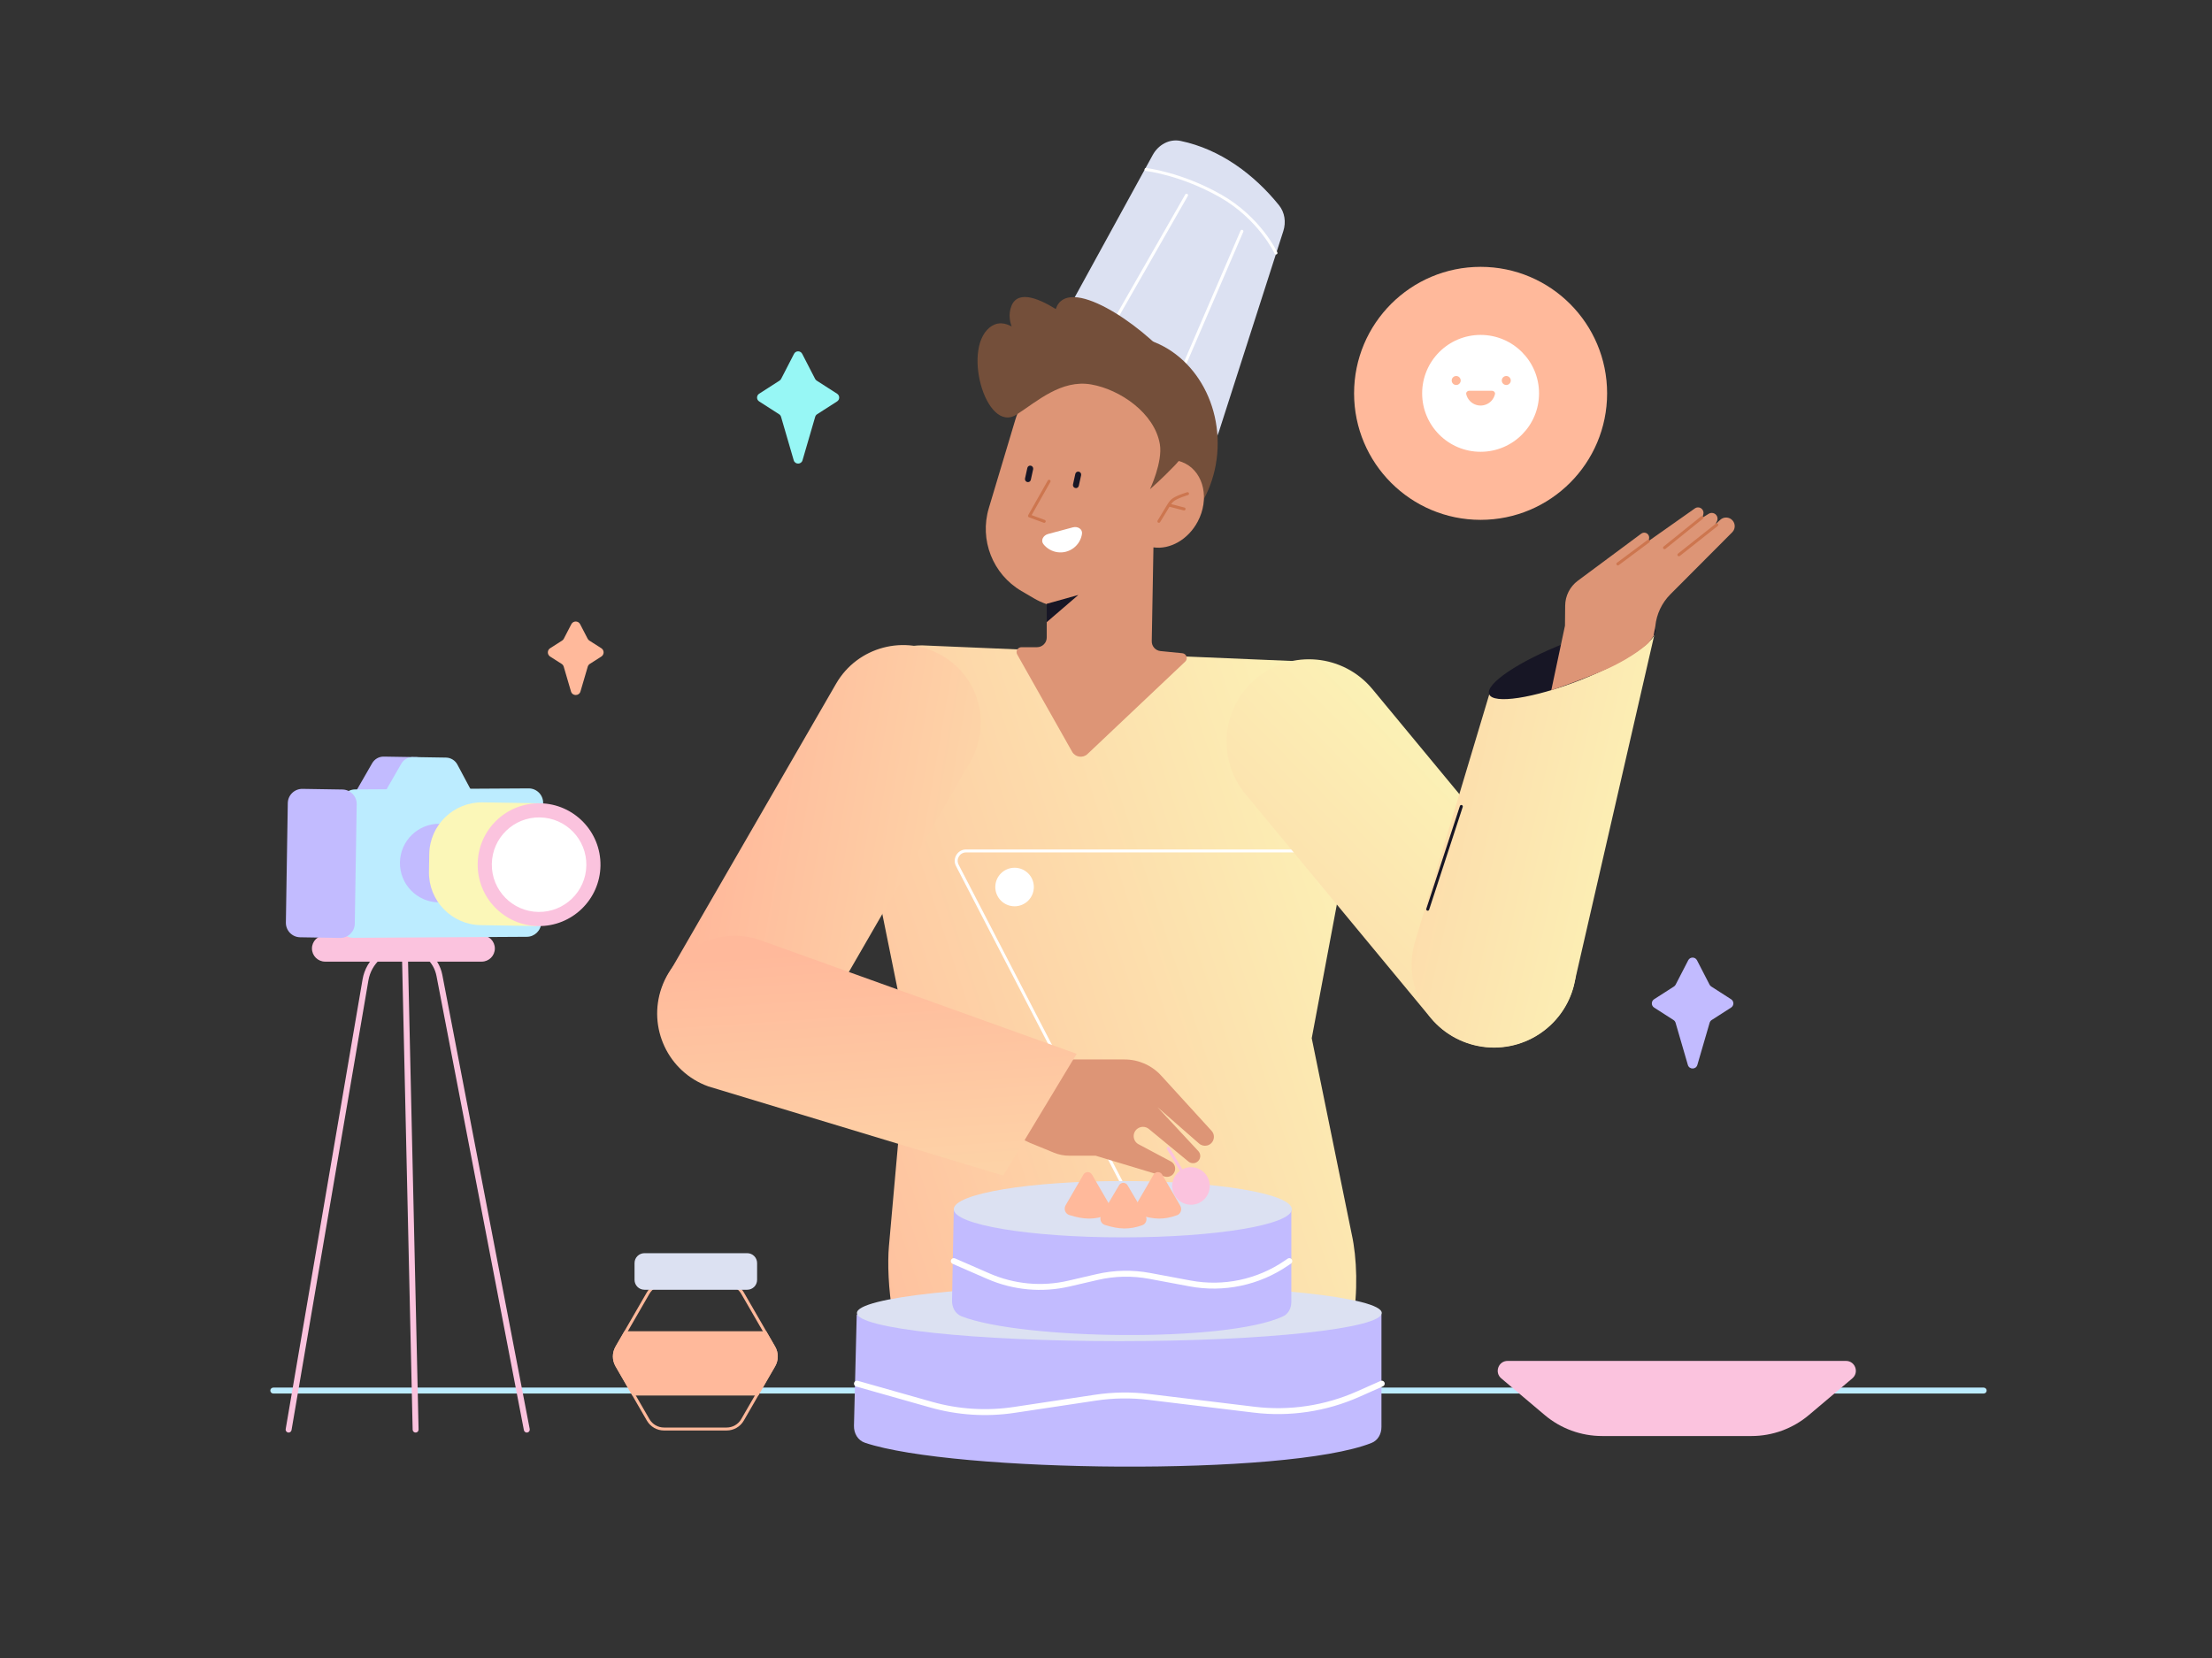 <svg width="2238" height="1678" viewBox="0 0 2238 1678" fill="none" xmlns="http://www.w3.org/2000/svg">
<rect x="0" y="0" width="2238" height="1678" fill="#333333" stroke="none"/>
<path fill-rule="evenodd" clip-rule="evenodd" d="M273.5 1407C273.5 1405.34 274.843 1404 276.5 1404H2007C2008.66 1404 2010 1405.34 2010 1407C2010 1408.66 2008.66 1410 2007 1410H276.5C274.843 1410 273.5 1408.66 273.5 1407Z" fill="#BCECFF"/>
<path d="M1305.09 668.708L933.027 653C883.728 653 846.794 698.164 856.579 746.482L918.147 1050.5L899.36 1261.16C896.522 1292.98 902.344 1372.99 931.853 1385.22C984.547 1407.05 1070.12 1438 1136.41 1440.26C1195.85 1442.28 1271.36 1422.32 1327.15 1404C1372.86 1388.99 1378.07 1295.97 1367.65 1249L1327.15 1050.5L1382.65 755C1387.58 708.903 1351.45 668.708 1305.09 668.708Z" fill="url(#paint0_linear_74_88)"/>
<path fill-rule="evenodd" clip-rule="evenodd" d="M977.442 862.5C971.07 862.5 966.964 869.252 969.895 874.91L1221.33 1360.31C1221.71 1361.05 1221.43 1361.95 1220.69 1362.33C1219.95 1362.71 1219.05 1362.43 1218.67 1361.69L967.231 876.289C963.266 868.635 968.821 859.5 977.442 859.5H1335.5C1336.33 859.5 1337 860.172 1337 861C1337 861.828 1336.33 862.5 1335.5 862.5H977.442Z" fill="white"/>
<circle cx="1026.5" cy="897.5" r="19.5" fill="white"/>
<path d="M1166.3 156.777C1171.91 146.545 1183.02 140.214 1194.44 142.586C1234.77 150.959 1268.94 176.641 1293.96 207.558C1299.9 214.889 1301.3 224.784 1298.42 233.765L1233.13 437.104C1226.76 456.958 1202.57 464.414 1186.12 451.593L1079.14 368.196C1067.53 359.148 1064.2 343.017 1071.27 330.113L1166.3 156.777Z" fill="#DCE1F2"/>
<path fill-rule="evenodd" clip-rule="evenodd" d="M1201.25 196.198C1201.96 196.61 1202.21 197.526 1201.8 198.245L1132.3 319.745C1131.89 320.464 1130.97 320.714 1130.26 320.302C1129.54 319.891 1129.29 318.975 1129.7 318.255L1199.2 196.755C1199.61 196.036 1200.53 195.787 1201.25 196.198ZM1257.09 232.623C1257.85 232.95 1258.21 233.833 1257.88 234.594L1200.38 368.094C1200.05 368.854 1199.17 369.206 1198.41 368.878C1197.65 368.55 1197.29 367.668 1197.62 366.907L1255.12 233.407C1255.45 232.646 1256.33 232.295 1257.09 232.623Z" fill="white"/>
<path fill-rule="evenodd" clip-rule="evenodd" d="M1158.01 171.334C1158.1 170.511 1158.84 169.918 1159.67 170.009L1159.5 171.5C1159.67 170.009 1159.67 170.009 1159.67 170.009L1159.68 170.01L1159.7 170.013L1159.78 170.023C1159.85 170.031 1159.96 170.044 1160.09 170.062C1160.37 170.097 1160.77 170.151 1161.3 170.227C1162.35 170.38 1163.89 170.624 1165.86 170.987C1169.8 171.712 1175.46 172.915 1182.38 174.827C1196.21 178.651 1215.08 185.318 1235.24 196.694C1255.48 208.118 1269.75 222.767 1278.95 234.554C1283.56 240.449 1286.9 245.635 1289.1 249.354C1290.19 251.214 1291.01 252.708 1291.55 253.741C1291.81 254.258 1292.02 254.66 1292.15 254.935C1292.22 255.073 1292.27 255.178 1292.31 255.251C1292.32 255.287 1292.34 255.315 1292.34 255.335L1292.36 255.358L1292.36 255.367C1292.36 255.368 1292.36 255.368 1291 256L1292.36 255.368C1292.71 256.119 1292.38 257.011 1291.63 257.36C1290.88 257.71 1289.99 257.383 1289.64 256.632L1289.64 256.629L1289.63 256.614L1289.6 256.545C1289.57 256.482 1289.52 256.386 1289.46 256.259C1289.33 256.005 1289.14 255.624 1288.89 255.129C1288.37 254.139 1287.58 252.691 1286.51 250.879C1284.37 247.256 1281.1 242.18 1276.59 236.401C1267.56 224.839 1253.58 210.489 1233.76 199.306C1213.86 188.076 1195.23 181.493 1181.58 177.719C1174.75 175.832 1169.18 174.648 1165.31 173.937C1163.38 173.581 1161.88 173.344 1160.86 173.196C1160.36 173.122 1159.97 173.07 1159.71 173.037C1159.58 173.021 1159.49 173.009 1159.42 173.001L1159.35 172.993L1159.34 172.991L1159.33 172.991C1158.51 172.899 1157.92 172.157 1158.01 171.334Z" fill="white"/>
<path d="M1232 448.5C1232 508.423 1189.02 557 1136 557C1082.98 557 1040 508.423 1040 448.5C1040 388.577 1082.98 340 1136 340C1189.02 340 1232 388.577 1232 448.5Z" fill="#744F3A"/>
<path fill-rule="evenodd" clip-rule="evenodd" d="M1027.22 424.808C1039.3 384.537 1082.84 362.796 1122.28 377.345L1145.66 385.966C1179.22 398.346 1198.02 432.666 1192.35 466.373C1194.81 467.001 1197.21 467.921 1199.52 469.146C1218.22 479.074 1223.72 505.308 1211.81 527.741C1202.05 546.123 1183.62 556.249 1167 553.843L1165.29 648.77C1165.19 653.915 1169.07 658.269 1174.19 658.772L1196.23 660.94C1200.44 661.355 1202.21 666.53 1199.14 669.438L1100.28 762.939C1095.56 767.406 1087.9 766.251 1084.71 760.591L1029.16 662.217C1027.3 658.926 1029.68 654.854 1033.45 654.854L1049.18 654.854C1054.63 654.854 1059.05 650.434 1059.05 644.982L1059.05 611.336C1054.52 609.778 1050.06 607.744 1045.74 605.213L1033.39 597.969C1004.4 580.965 990.79 546.346 1000.44 514.152L1027.22 424.808Z" fill="#DD9576"/>
<path fill-rule="evenodd" clip-rule="evenodd" d="M1201.92 500.94L1201.92 500.94L1201.92 500.941L1201.89 500.948L1201.8 500.976C1201.72 501.002 1201.59 501.039 1201.43 501.089C1201.11 501.188 1200.65 501.333 1200.08 501.52C1198.93 501.893 1197.38 502.426 1195.7 503.067C1194.03 503.709 1192.26 504.453 1190.69 505.245C1189.1 506.049 1187.81 506.854 1187.03 507.592C1186.25 508.327 1185.5 509.257 1184.91 510.074L1198.38 513.548C1199.18 513.755 1199.66 514.573 1199.45 515.375C1199.25 516.177 1198.43 516.66 1197.63 516.453L1183.21 512.731L1173.78 528.278C1173.35 528.986 1172.43 529.213 1171.72 528.783C1171.01 528.354 1170.79 527.431 1171.22 526.723L1181.21 510.23L1181.22 510.227L1181.23 510.199C1181.25 510.175 1181.27 510.142 1181.29 510.1C1181.34 510.015 1181.42 509.894 1181.51 509.745C1181.7 509.448 1181.97 509.033 1182.31 508.559C1182.97 507.625 1183.91 506.408 1184.97 505.409C1186.08 504.368 1187.67 503.408 1189.34 502.567C1191.03 501.713 1192.9 500.929 1194.63 500.266C1196.36 499.602 1197.97 499.052 1199.14 498.668C1199.73 498.476 1200.21 498.325 1200.55 498.222C1200.71 498.17 1200.85 498.13 1200.94 498.103L1201.04 498.072L1201.07 498.064L1201.08 498.061C1201.08 498.061 1201.08 498.061 1201.5 499.5L1201.08 498.061C1201.87 497.828 1202.71 498.283 1202.94 499.078C1203.17 499.873 1202.72 500.706 1201.92 500.94Z" fill="#CD764F"/>
<path fill-rule="evenodd" clip-rule="evenodd" d="M1043 471.199C1044.62 471.583 1045.64 473.203 1045.29 474.816L1042.93 485.528C1042.57 487.141 1040.97 488.137 1039.36 487.753C1037.74 487.368 1036.72 485.749 1037.07 484.135L1039.43 473.424C1039.79 471.81 1041.39 470.814 1043 471.199Z" fill="#171625"/>
<path fill-rule="evenodd" clip-rule="evenodd" d="M1091.54 477.248C1093.16 477.632 1094.18 479.252 1093.83 480.865L1091.47 491.576C1091.11 493.19 1089.51 494.186 1087.9 493.801C1086.28 493.417 1085.26 491.797 1085.61 490.184L1087.97 479.473C1088.33 477.859 1089.93 476.863 1091.54 477.248Z" fill="#171625"/>
<path fill-rule="evenodd" clip-rule="evenodd" d="M1062.17 485.598C1062.89 486.006 1063.14 486.921 1062.73 487.642L1043.75 521.203L1057.02 526.093C1057.8 526.379 1058.19 527.242 1057.91 528.019C1057.62 528.796 1056.76 529.194 1055.98 528.908L1041.05 523.408C1040.64 523.256 1040.31 522.93 1040.16 522.517C1040.01 522.104 1040.05 521.645 1040.27 521.262L1060.12 486.165C1060.53 485.444 1061.45 485.19 1062.17 485.598Z" fill="#CD764F"/>
<path d="M1091 602L1059.03 610.939L1059.03 629.5L1091 602Z" fill="#171625"/>
<path d="M1189 470.5C1175.34 484.785 1163.5 495 1163.5 495C1163.5 495 1176.51 467.442 1173.5 449.5C1168.19 417.891 1133 394 1104 389C1073.77 383.789 1049.5 406 1028.5 419.5C997.024 439.735 971.768 348.507 1004 329.5C1010.32 325.773 1017.06 326.817 1023.51 330.311C1021.42 324.505 1020.76 318.318 1022.5 312C1027.71 293.161 1048.52 300.497 1068.18 312.685C1079.76 277.5 1153.34 326.889 1185.5 365C1199 381 1209.15 396.827 1207 430.5C1206.02 445.784 1200 459 1189 470.5Z" fill="#744F3A"/>
<path d="M1085.5 533.579C1090.3 532.293 1095.43 535.256 1094.71 540.173C1094.3 542.885 1093.39 545.524 1092 547.944C1089.08 552.997 1084.27 556.684 1078.64 558.194C1073 559.705 1067 558.914 1061.94 555.997C1059.52 554.599 1057.42 552.769 1055.71 550.621C1052.62 546.728 1055.59 541.595 1060.39 540.309L1072.94 536.944L1085.5 533.579Z" fill="white"/>
<path d="M1024.68 1094.23L1021.09 1101.46C1010.78 1122.26 1020.28 1147.44 1041.76 1156.24L1066.45 1166.36C1071.27 1168.33 1076.42 1169.35 1081.62 1169.35H1108.41L1178.28 1190.42C1181.46 1191.38 1184.9 1190.35 1187.04 1187.81C1190.43 1183.76 1189.24 1177.62 1184.57 1175.14L1151.99 1157.82C1146 1154.64 1145.27 1146.32 1150.63 1142.15C1154.1 1139.46 1158.96 1139.52 1162.35 1142.31L1202.42 1175.3C1205.54 1177.86 1210.15 1177.41 1212.71 1174.28C1215.02 1171.45 1214.89 1167.36 1212.4 1164.69L1171 1120.19L1213.19 1157.08C1215.41 1159.03 1218.45 1159.76 1221.32 1159.05C1227.95 1157.39 1230.41 1149.25 1225.8 1144.2L1174.8 1088.3C1165.32 1077.92 1151.92 1072 1137.86 1072H1060.51C1045.32 1072 1031.43 1080.61 1024.68 1094.23Z" fill="#DD9576"/>
<path d="M845.91 691.779C867.522 654.346 915.487 641.578 953.042 663.261C990.598 684.943 1003.52 732.866 981.911 770.299L812.132 1064.36C790.521 1101.8 742.556 1114.56 705.001 1092.88C667.445 1071.2 654.52 1023.28 676.132 985.844L845.91 691.779Z" fill="url(#paint1_linear_74_88)"/>
<path d="M716.654 1099.25L1015 1189.5L1089.31 1066.28L769.756 951.464C729.078 936.848 684.215 958.084 669.551 998.894C654.888 1039.71 675.976 1084.64 716.654 1099.25Z" fill="url(#paint2_linear_74_88)"/>
<path d="M1260.15 803.592C1230.8 768.129 1235.75 715.583 1271.21 686.227C1306.68 656.872 1359.22 661.823 1388.58 697.286L1575.82 923.482C1605.17 958.945 1600.22 1011.49 1564.76 1040.85C1529.29 1070.2 1476.75 1065.25 1447.39 1029.79L1260.15 803.592Z" fill="url(#paint3_linear_74_88)"/>
<path d="M1592.12 997.962L1674.58 638.907L1507.59 699.873L1431.09 954.813C1419.17 999.281 1445.56 1044.99 1490.03 1056.9C1534.5 1068.82 1580.2 1042.43 1592.12 997.962Z" fill="url(#paint4_linear_74_88)"/>
<path d="M1674.67 636.891C1678.72 647.281 1644.39 670.37 1597.99 688.46C1551.59 706.549 1510.69 712.791 1506.64 702.4C1502.59 692.009 1536.92 668.921 1583.32 650.831C1629.72 632.741 1670.62 626.5 1674.67 636.891Z" fill="#171625"/>
<path d="M1583.37 633.103L1569.5 698.499C1569.5 698.499 1603.08 687.006 1625.5 676.999C1653.5 664.499 1668 650.499 1668 650.499L1673 643.499L1674.79 633.551C1676 621.386 1681.37 610.01 1690 601.352L1752.58 538.564C1756.43 534.701 1755.83 528.292 1751.34 525.199C1747.99 522.891 1743.48 523.206 1740.48 525.958L1735.42 530.599L1737.03 527.606C1738.56 524.755 1737.49 521.202 1734.64 519.67C1732.79 518.676 1730.55 518.749 1728.76 519.862L1722.42 523.822L1723.35 520.359C1723.87 518.392 1723.28 516.295 1721.8 514.898C1719.88 513.094 1716.96 512.887 1714.81 514.403L1667.75 547.593L1668.38 545.257C1669.09 542.588 1667.51 539.844 1664.84 539.129C1663.36 538.734 1661.79 539.034 1660.56 539.944L1596.42 587.551C1588.42 593.487 1583.66 602.825 1583.57 612.784L1583.37 633.103Z" fill="#DD9576"/>
<path fill-rule="evenodd" clip-rule="evenodd" d="M1723.08 522.744C1723.6 523.389 1723.49 524.333 1722.85 524.853L1685.04 555.337C1684.4 555.857 1683.45 555.756 1682.93 555.111C1682.41 554.466 1682.52 553.522 1683.16 553.002L1720.97 522.518C1721.61 521.998 1722.56 522.099 1723.08 522.744ZM1738.13 530.08C1738.65 530.73 1738.54 531.673 1737.89 532.187L1699.57 562.534C1698.92 563.048 1697.98 562.939 1697.47 562.289C1696.95 561.64 1697.06 560.697 1697.71 560.182L1736.03 529.836C1736.68 529.321 1737.62 529.431 1738.13 530.08ZM1668.96 546.697C1669.45 547.361 1669.31 548.301 1668.65 548.796L1637.79 571.809C1637.12 572.305 1636.18 572.168 1635.69 571.503C1635.19 570.839 1635.33 569.9 1635.99 569.404L1666.86 546.391C1667.52 545.896 1668.46 546.033 1668.96 546.697Z" fill="#CD764F"/>
<path fill-rule="evenodd" clip-rule="evenodd" d="M1478.97 814.574C1479.75 814.831 1480.18 815.678 1479.93 816.466L1445.93 920.466C1445.67 921.253 1444.82 921.683 1444.03 921.425C1443.25 921.168 1442.82 920.321 1443.07 919.533L1477.07 815.533C1477.33 814.746 1478.18 814.316 1478.97 814.574Z" fill="#171625"/>
<path d="M864.005 1442.58L866.802 1330H1397.69V1443.85C1397.69 1450.87 1394.18 1457.41 1387.65 1460C1301.61 1494.09 964.863 1489.89 875.172 1459.84C867.874 1457.39 863.814 1450.27 864.005 1442.58Z" fill="#C2BBFF"/>
<path d="M1398 1328.5C1398 1344.24 1279.13 1357 1132.5 1357C985.868 1357 867 1344.24 867 1328.5C867 1312.76 985.868 1300 1132.5 1300C1279.13 1300 1398 1312.76 1398 1328.5Z" fill="#DCE1F2"/>
<path d="M963.214 1315.95L965 1223.5H1306.5V1317.18C1306.5 1323.37 1303.75 1329.3 1298.14 1331.92C1240.71 1358.73 1033.29 1355.53 972.842 1331.87C966.436 1329.36 963.081 1322.83 963.214 1315.95Z" fill="#C2BBFF"/>
<path fill-rule="evenodd" clip-rule="evenodd" d="M962.25 1274.8C962.913 1273.28 964.681 1272.59 966.199 1273.25L1001.26 1288.54C1026.28 1299.46 1054.15 1302.02 1080.74 1295.85L1109.32 1289.22C1127.2 1285.08 1145.75 1284.67 1163.79 1288.04L1204.67 1295.68C1237.75 1301.85 1271.93 1294.65 1299.7 1275.65L1302.81 1273.52C1304.17 1272.59 1306.04 1272.94 1306.98 1274.31C1307.91 1275.67 1307.56 1277.54 1306.19 1278.48L1303.09 1280.6C1274 1300.5 1238.21 1308.04 1203.57 1301.58L1162.69 1293.94C1145.46 1290.72 1127.75 1291.11 1110.68 1295.07L1082.09 1301.7C1054.25 1308.16 1025.06 1305.47 998.861 1294.04L963.8 1278.75C962.282 1278.09 961.588 1276.32 962.25 1274.8Z" fill="white"/>
<path fill-rule="evenodd" clip-rule="evenodd" d="M864.113 1399.18C864.565 1397.59 866.223 1396.66 867.817 1397.11L942.777 1418.34C969.759 1425.98 998.062 1427.78 1025.79 1423.6L1107.92 1411.23C1126.02 1408.51 1144.4 1408.24 1162.58 1410.45L1269.26 1423.38C1304.59 1427.66 1340.42 1422.29 1372.94 1407.85L1396.78 1397.26C1398.3 1396.59 1400.07 1397.27 1400.74 1398.78C1401.41 1400.3 1400.73 1402.07 1399.22 1402.74L1375.38 1413.33C1341.86 1428.22 1304.95 1433.75 1268.54 1429.33L1161.85 1416.4C1144.22 1414.26 1126.38 1414.52 1108.81 1417.17L1026.69 1429.53C998.11 1433.84 968.946 1431.99 941.142 1424.12L866.182 1402.89C864.588 1402.43 863.662 1400.78 864.113 1399.18Z" fill="white"/>
<path d="M1307 1223.5C1307 1239.24 1230.44 1252 1136 1252C1041.56 1252 965 1239.24 965 1223.5C965 1207.76 1041.56 1195 1136 1195C1230.44 1195 1307 1207.76 1307 1223.5Z" fill="#DCE1F2"/>
<path d="M1224 1200C1224 1210.49 1215.49 1219 1205 1219C1194.51 1219 1186 1210.49 1186 1200C1186 1189.51 1194.51 1181 1205 1181C1215.49 1181 1224 1189.51 1224 1200Z" fill="#FBC3DE"/>
<path fill-rule="evenodd" clip-rule="evenodd" d="M1181.24 1160.71C1181.95 1160.29 1182.87 1160.52 1183.29 1161.24L1199.29 1188.24C1199.71 1188.95 1199.48 1189.87 1198.76 1190.29C1198.05 1190.71 1197.13 1190.48 1196.71 1189.76L1180.71 1162.76C1180.29 1162.05 1180.52 1161.13 1181.24 1160.71Z" fill="#FBC3DE"/>
<path d="M1167.17 1188.45C1169.1 1185.13 1173.9 1185.13 1175.82 1188.45L1194.11 1219.97C1196.19 1223.56 1194.72 1228.21 1190.81 1229.61C1177.88 1234.26 1167.72 1234.07 1152.85 1229.39C1148.71 1228.09 1146.99 1223.25 1149.17 1219.49L1167.17 1188.45Z" fill="#FFB99B"/>
<path d="M1132.2 1199.28C1134.13 1196 1138.87 1196 1140.8 1199.28L1158.99 1230.02C1161.12 1233.63 1159.63 1238.34 1155.68 1239.72C1142.85 1244.22 1132.73 1244.04 1117.99 1239.5C1113.8 1238.21 1112.06 1233.31 1114.29 1229.54L1132.2 1199.28Z" fill="#FFB99B"/>
<path d="M1096.17 1188.45C1098.1 1185.13 1102.9 1185.13 1104.82 1188.45L1123.11 1219.97C1125.19 1223.56 1123.72 1228.21 1119.81 1229.61C1106.88 1234.26 1096.72 1234.07 1081.85 1229.39C1077.71 1228.09 1075.99 1223.25 1078.17 1219.49L1096.17 1188.45Z" fill="#FFB99B"/>
<path d="M315.625 959.688C315.625 952.336 321.585 946.376 328.937 946.376H487.351C494.703 946.376 500.663 952.336 500.663 959.688C500.663 967.04 494.703 973 487.351 973H328.937C321.585 973 315.625 967.04 315.625 959.688Z" fill="#FBC3DE"/>
<path d="M376.552 772.216C378.966 768.021 383.465 765.467 388.304 765.545L421.731 766.08C426.569 766.158 430.984 768.855 433.262 773.124L450.205 804.88C454.98 813.83 448.39 824.619 438.246 824.457L369.926 823.362C359.783 823.199 353.542 812.205 358.601 803.412L376.552 772.216Z" fill="#C2BBFF"/>
<path d="M406.045 772.687C408.458 768.492 412.958 765.938 417.797 766.016L451.223 766.551C456.062 766.629 460.477 769.326 462.755 773.595L479.698 805.351C484.473 814.301 477.883 825.09 467.739 824.927L399.419 823.833C389.276 823.67 383.035 812.676 388.094 803.883L406.045 772.687Z" fill="#BCECFF"/>
<path d="M344.805 813.149C344.932 805.187 351.398 798.787 359.361 798.741L534.819 797.721C543.031 797.673 549.677 804.387 549.545 812.599L547.609 933.467C547.481 941.428 541.015 947.829 533.053 947.875L357.595 948.895C349.382 948.942 342.737 942.228 342.868 934.017L344.805 813.149Z" fill="#BCECFF"/>
<path d="M291.172 812.606C291.301 804.52 297.962 798.07 306.048 798.199L346.481 798.847C354.567 798.977 361.018 805.637 360.888 813.723L358.951 934.598C358.822 942.684 352.162 949.134 344.075 949.005L303.642 948.357C295.556 948.227 289.106 941.567 289.235 933.481L291.172 812.606Z" fill="#C2BBFF"/>
<path d="M484.194 873.917C483.842 895.883 465.749 913.405 443.783 913.053C421.816 912.701 404.294 894.609 404.646 872.642C404.998 850.676 423.091 833.153 445.057 833.505C467.024 833.857 484.546 851.95 484.194 873.917Z" fill="#C2BBFF"/>
<path d="M434.284 864.237C434.755 834.833 458.974 811.378 488.378 811.849L545.074 812.757L543.083 936.995L486.388 936.087C456.983 935.615 433.528 911.396 433.999 881.992L434.284 864.237Z" fill="#FBF7B8"/>
<path d="M607.537 875.893C606.987 910.2 578.73 937.566 544.423 937.016C510.116 936.467 482.75 908.21 483.299 873.902C483.849 839.595 512.106 812.229 546.413 812.779C580.721 813.328 608.087 841.585 607.537 875.893Z" fill="#FBC3DE"/>
<path d="M593.237 875.663C592.814 902.072 571.062 923.138 544.653 922.715C518.244 922.292 497.178 900.54 497.601 874.131C498.024 847.721 519.776 826.655 546.185 827.079C572.594 827.502 593.66 849.254 593.237 875.663Z" fill="white"/>
<path fill-rule="evenodd" clip-rule="evenodd" d="M406.569 961.114C389.675 962.434 375.625 975.073 372.728 992.019L294.957 1447.01C294.677 1448.64 293.127 1449.74 291.494 1449.46C289.861 1449.18 288.763 1447.63 289.042 1445.99L366.814 991.008C370.369 970.209 388.398 955 409.5 955C428.062 955 444.012 968.174 447.52 986.402L535.945 1445.93C536.259 1447.56 535.193 1449.13 533.566 1449.45C531.939 1449.76 530.367 1448.69 530.054 1447.07L441.628 987.535C438.859 973.148 426.917 962.487 412.571 961.143L423.499 1446.43C423.536 1448.09 422.223 1449.46 420.567 1449.5C418.911 1449.54 417.538 1448.22 417.5 1446.57L406.569 961.114Z" fill="#FBC3DE"/>
<path d="M1518.89 1394.64C1511.77 1388.63 1516.02 1377 1525.34 1377H1867.66C1876.98 1377 1881.23 1388.63 1874.11 1394.64L1830.15 1431.76C1813.91 1445.48 1793.34 1453 1772.08 1453H1620.92C1599.66 1453 1579.09 1445.48 1562.85 1431.76L1518.89 1394.64Z" fill="#FBC3DE"/>
<path fill-rule="evenodd" clip-rule="evenodd" d="M657.074 1309.09L625.371 1364C622.335 1369.26 622.335 1375.74 625.371 1381L657.074 1435.91C660.111 1441.17 665.723 1444.41 671.797 1444.41H735.203C741.276 1444.41 746.888 1441.17 749.925 1435.91L781.628 1381C784.665 1375.74 784.665 1369.26 781.628 1364L749.925 1309.09C746.888 1303.83 741.276 1300.59 735.203 1300.59H671.797C665.723 1300.59 660.111 1303.83 657.074 1309.09ZM622.773 1362.5C619.201 1368.69 619.201 1376.31 622.773 1382.5L654.476 1437.41C658.049 1443.6 664.651 1447.41 671.797 1447.41H735.203C742.348 1447.41 748.951 1443.6 752.523 1437.41L784.226 1382.5C787.799 1376.31 787.799 1368.69 784.226 1362.5L752.523 1307.59C748.951 1301.4 742.348 1297.59 735.203 1297.59H671.797C664.651 1297.59 658.049 1301.4 654.476 1307.59L622.773 1362.5Z" fill="#FFB99B"/>
<path d="M642 1278C642 1272.48 646.477 1268 652 1268H756C761.523 1268 766 1272.48 766 1278V1295C766 1300.52 761.523 1305 756 1305H652C646.477 1305 642 1300.52 642 1295V1278Z" fill="#DCE1F2"/>
<path fill-rule="evenodd" clip-rule="evenodd" d="M622.773 1362.5C619.201 1368.69 619.201 1376.31 622.773 1382.5L639.805 1412H767.194L784.226 1382.5C787.799 1376.31 787.799 1368.69 784.226 1362.5L775.277 1347H631.722L622.773 1362.5Z" fill="#FFB99B"/>
<path d="M803.379 357.996C805.105 354.646 809.895 354.646 811.621 357.996L824.685 383.347C825.059 384.072 825.616 384.685 826.301 385.125L846.924 398.366C849.766 400.191 849.766 404.343 846.924 406.168L826.715 419.144C825.774 419.748 825.083 420.673 824.769 421.747L811.95 465.729C810.653 470.181 804.347 470.181 803.049 465.729L790.231 421.747C789.917 420.673 789.226 419.748 788.285 419.144L768.075 406.168C765.234 404.343 765.234 400.191 768.075 398.366L788.698 385.125C789.384 384.685 789.941 384.072 790.315 383.347L803.379 357.996Z" fill="#97F7F5"/>
<path d="M1708.06 971.625C1709.92 968.012 1715.08 968.012 1716.94 971.625L1729.64 996.261C1730.04 997.042 1730.64 997.703 1731.38 998.178L1751.45 1011.06C1754.51 1013.03 1754.51 1017.51 1751.45 1019.48L1731.83 1032.07C1730.81 1032.72 1730.07 1033.72 1729.73 1034.88L1717.3 1077.53C1715.9 1082.33 1709.1 1082.33 1707.7 1077.53L1695.27 1034.88C1694.93 1033.72 1694.19 1032.72 1693.17 1032.07L1673.55 1019.48C1670.49 1017.51 1670.49 1013.03 1673.55 1011.06L1693.62 998.178C1694.36 997.703 1694.96 997.042 1695.36 996.261L1708.06 971.625Z" fill="#C2BBFF"/>
<path d="M578.061 631.561C579.927 627.963 585.074 627.963 586.939 631.561L594.565 646.268C594.969 647.048 595.573 647.708 596.314 648.181L608.395 655.891C611.476 657.857 611.476 662.355 608.395 664.321L596.763 671.744C595.744 672.394 594.995 673.392 594.655 674.552L587.298 699.638C585.893 704.429 579.107 704.429 577.702 699.638L570.346 674.552C570.006 673.392 569.257 672.394 568.238 671.744L556.605 664.321C553.525 662.355 553.525 657.857 556.605 655.891L568.687 648.181C569.428 647.708 570.031 647.048 570.436 646.268L578.061 631.561Z" fill="#FFB99B"/>
<path d="M1626 398C1626 468.692 1568.69 526 1498 526C1427.31 526 1370 468.692 1370 398C1370 327.308 1427.31 270 1498 270C1568.69 270 1626 327.308 1626 398Z" fill="#FFB99B"/>
<path d="M1557.13 398.001C1557.13 430.656 1530.65 457.128 1498 457.128C1465.34 457.128 1438.87 430.656 1438.87 398.001C1438.87 365.346 1465.34 338.874 1498 338.874C1530.65 338.874 1557.13 365.346 1557.13 398.001Z" fill="white"/>
<path d="M1509.44 395.401C1511.37 395.401 1512.99 396.992 1512.54 398.875C1511.9 401.539 1510.54 404 1508.57 405.968C1505.77 408.77 1501.96 410.345 1498 410.345C1494.04 410.345 1490.24 408.77 1487.43 405.968C1485.47 404 1484.1 401.539 1483.47 398.875C1483.02 396.992 1484.63 395.401 1486.56 395.401L1498 395.401H1509.44Z" fill="#FFB99B"/>
<path d="M1477.86 385.004C1477.86 387.516 1475.82 389.553 1473.31 389.553C1470.8 389.553 1468.76 387.516 1468.76 385.004C1468.76 382.492 1470.8 380.456 1473.31 380.456C1475.82 380.456 1477.86 382.492 1477.86 385.004Z" fill="#FFB99B"/>
<path d="M1528.54 385.004C1528.54 387.516 1526.5 389.553 1523.99 389.553C1521.48 389.553 1519.44 387.516 1519.44 385.004C1519.44 382.492 1521.48 380.456 1523.99 380.456C1526.5 380.456 1528.54 382.492 1528.54 385.004Z" fill="#FFB99B"/>
<defs>
<linearGradient id="paint0_linear_74_88" x1="472.148" y1="377.5" x2="1206.44" y2="134.187" gradientUnits="userSpaceOnUse">
<stop stop-color="#FFB99B"/>
<stop offset="1" stop-color="#FBF7B8"/>
</linearGradient>
<linearGradient id="paint1_linear_74_88" x1="661.499" y1="303.001" x2="1382.17" y2="427.671" gradientUnits="userSpaceOnUse">
<stop offset="0.206" stop-color="#FFB99B"/>
<stop offset="1" stop-color="#FBF7B8"/>
</linearGradient>
<linearGradient id="paint2_linear_74_88" x1="1340.8" y1="780.388" x2="1388.35" y2="1492.97" gradientUnits="userSpaceOnUse">
<stop offset="0.206" stop-color="#FFB99B"/>
<stop offset="1" stop-color="#FBF7B8"/>
</linearGradient>
<linearGradient id="paint3_linear_74_88" x1="219.001" y1="511.999" x2="777.268" y2="-32.935" gradientUnits="userSpaceOnUse">
<stop stop-color="#FFB99B"/>
<stop offset="1" stop-color="#FBF7B8"/>
</linearGradient>
<linearGradient id="paint4_linear_74_88" x1="1260.44" y1="-133.185" x2="1919.76" y2="14.348" gradientUnits="userSpaceOnUse">
<stop stop-color="#FFB99B"/>
<stop offset="1" stop-color="#FBF7B8"/>
</linearGradient>
</defs>
</svg>
